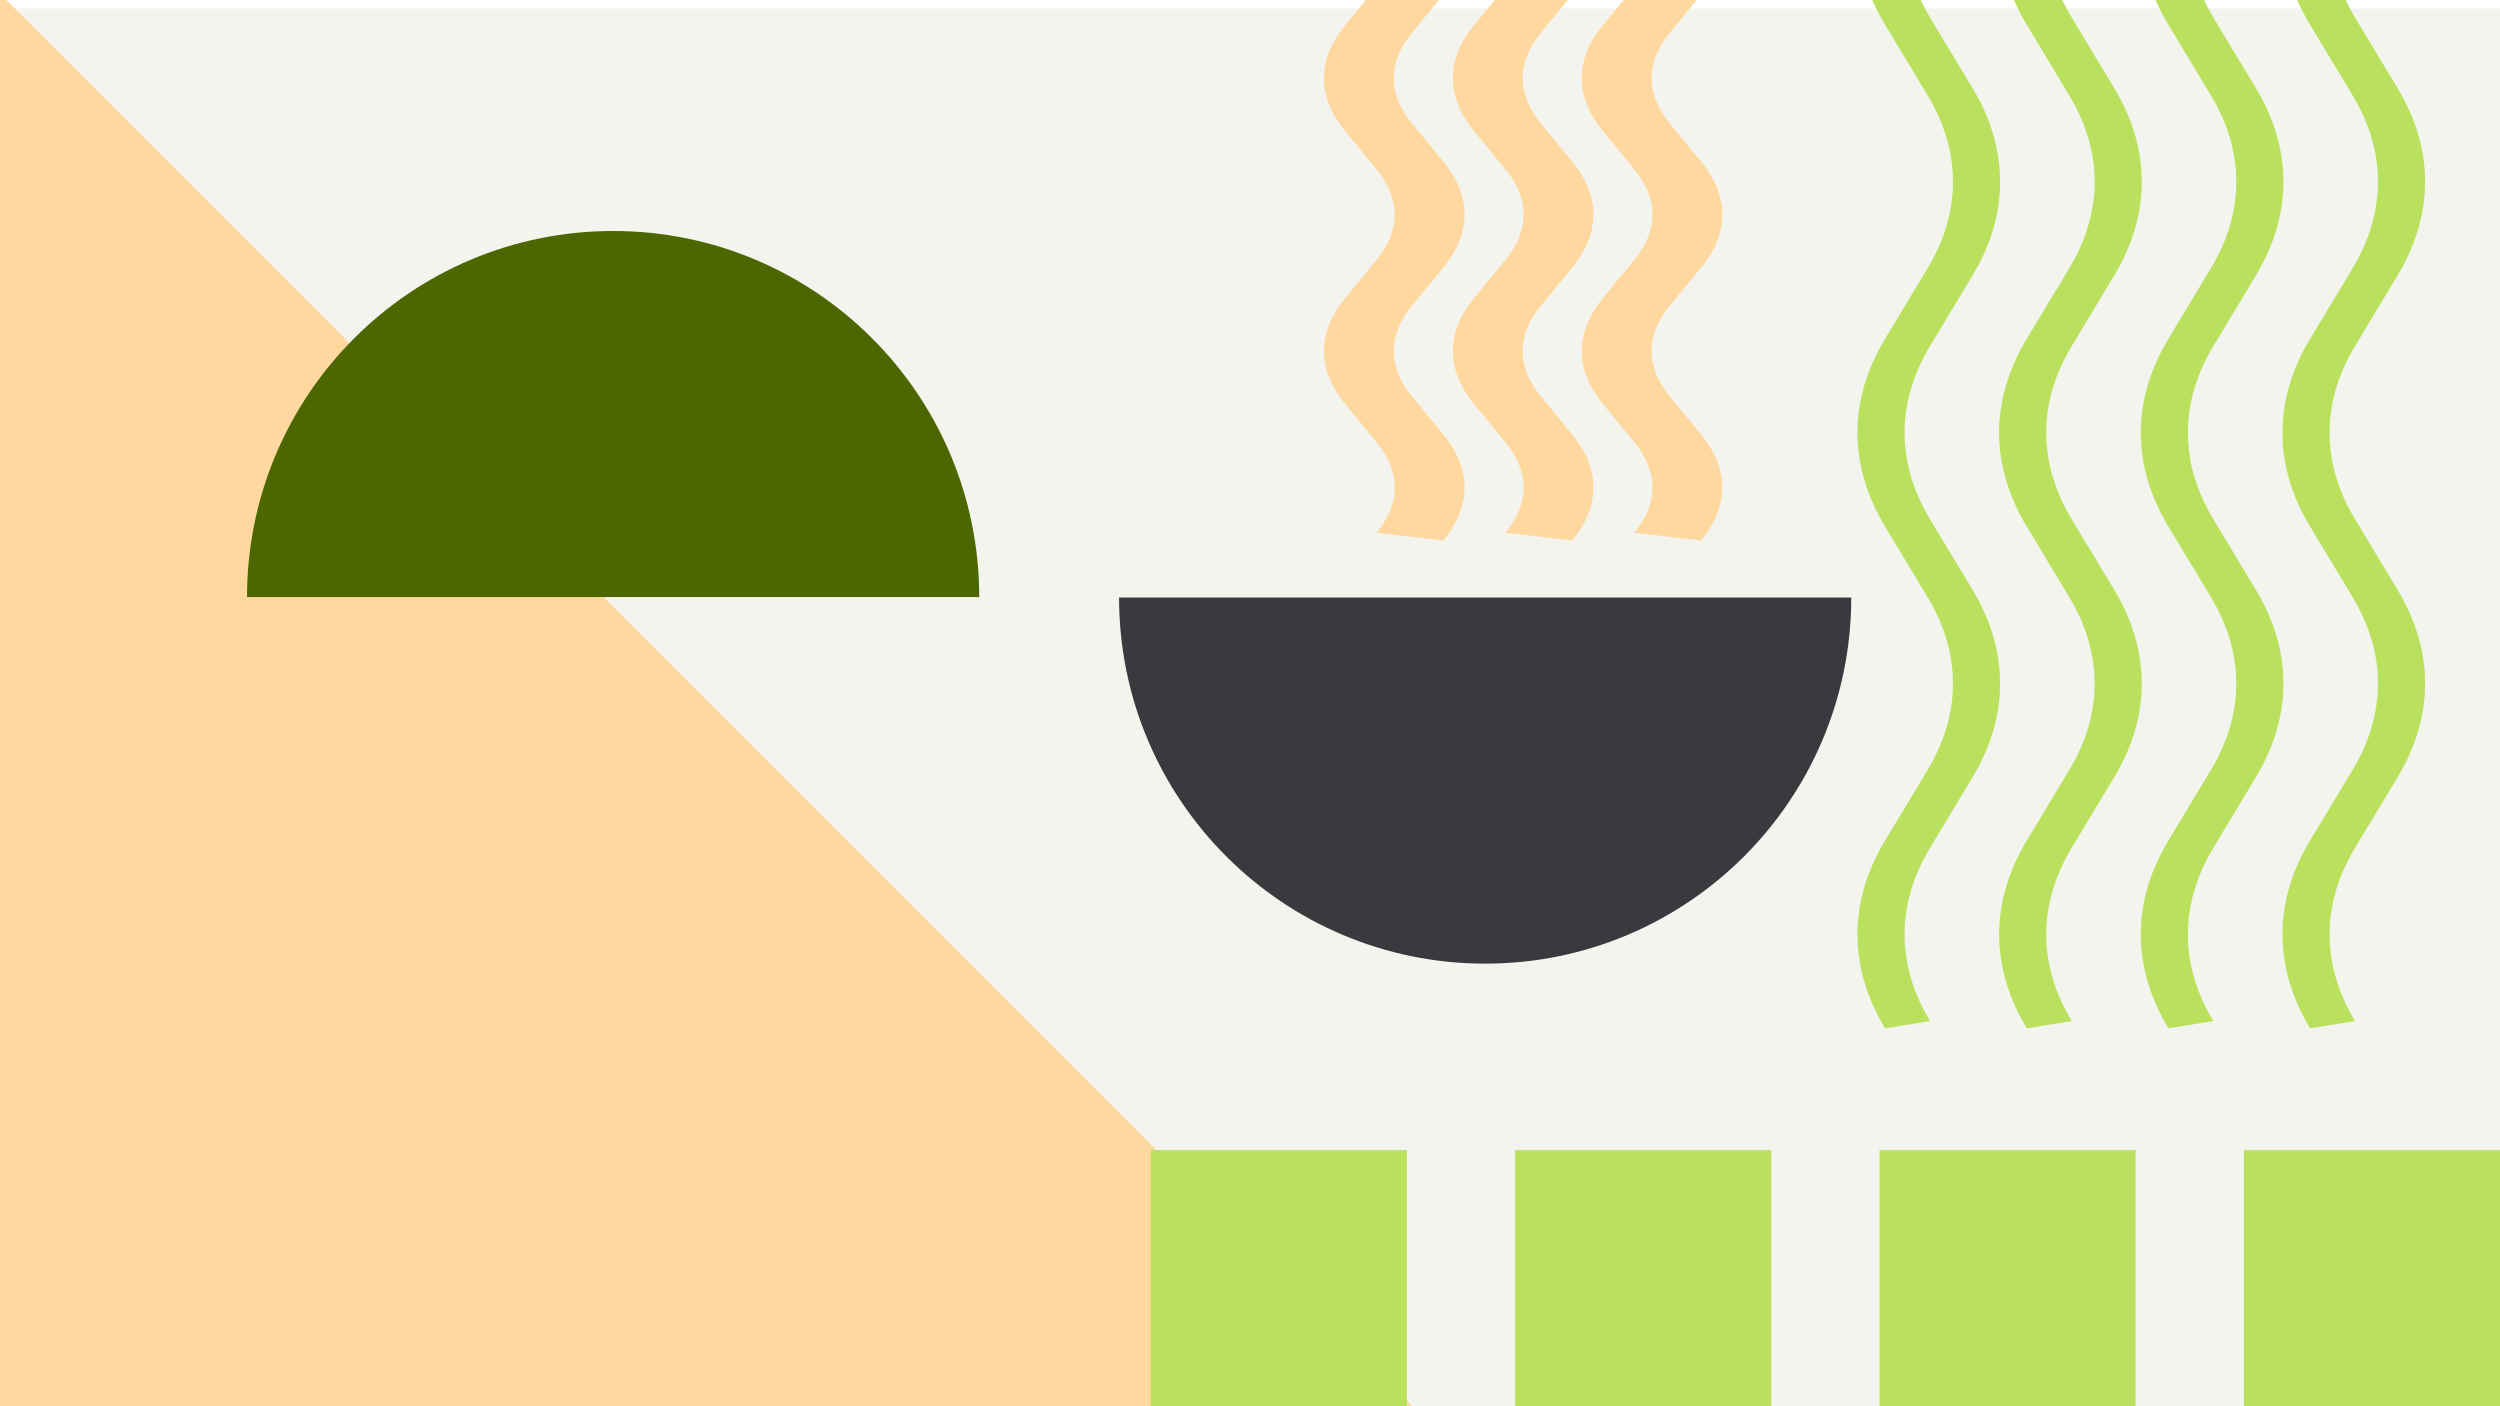 <svg width="1184" height="666" viewBox="0 0 1184 666" fill="none" xmlns="http://www.w3.org/2000/svg">
<g clip-path="url(#clip0_1_6127)">
<g filter="url(#filter0_d_1_6127)">
<rect width="1184" height="666" fill="#F4F4EF"/>
</g>
<path fill-rule="evenodd" clip-rule="evenodd" d="M774.027 -135.477C785.483 -149.417 785.484 -164.346 774.026 -178.297L805.63 -182C819.067 -165.638 819.068 -148.127 805.63 -131.774C805.63 -131.774 805.63 -131.774 805.63 -131.774C805.63 -131.773 805.629 -131.772 805.629 -131.772L790.767 -113.669C779.309 -99.718 779.31 -84.788 790.766 -70.848L790.767 -70.847L805.63 -52.743C805.63 -52.742 805.629 -52.743 805.63 -52.743C819.066 -36.381 819.068 -18.87 805.63 -2.516C805.63 -2.516 805.629 -2.515 805.629 -2.515L790.767 15.588C779.309 29.54 779.31 44.469 790.766 58.409L790.767 58.411L805.63 76.515C805.63 76.515 805.629 76.515 805.63 76.515C819.066 92.877 819.068 110.387 805.63 126.741C805.63 126.742 805.629 126.742 805.629 126.743L790.767 144.845C779.309 158.797 779.31 173.726 790.766 187.667L790.767 187.668L805.63 205.772C805.63 205.772 805.629 205.772 805.63 205.772C819.067 222.135 819.068 239.646 805.629 256L774.027 252.295C785.483 238.355 785.484 223.426 774.026 209.475L759.164 191.371C759.164 191.371 759.163 191.37 759.163 191.37C745.725 175.016 745.726 157.506 759.163 141.143L774.026 123.04L774.027 123.038C785.483 109.098 785.484 94.169 774.026 80.217L759.164 62.114C759.164 62.113 759.163 62.113 759.163 62.112C745.725 45.759 745.726 28.249 759.163 11.887C759.163 11.886 759.163 11.887 759.163 11.887L774.027 -6.22C785.483 -20.16 785.484 -35.088 774.026 -49.04L759.164 -67.143C759.164 -67.144 759.163 -67.144 759.163 -67.145C745.725 -83.499 745.726 -101.009 759.163 -117.371C759.163 -117.371 759.163 -117.371 759.163 -117.371L774.027 -135.477Z" fill="#FFD8A0"/>
<path fill-rule="evenodd" clip-rule="evenodd" d="M712.982 -135.477C724.438 -149.417 724.439 -164.346 712.981 -178.297L744.585 -182C758.022 -165.638 758.023 -148.127 744.585 -131.774C744.585 -131.774 744.585 -131.774 744.585 -131.774C744.585 -131.773 744.584 -131.772 744.584 -131.772L729.722 -113.669C718.265 -99.718 718.265 -84.788 729.721 -70.848L729.722 -70.847L744.585 -52.743C744.585 -52.742 744.584 -52.743 744.585 -52.743C758.021 -36.381 758.023 -18.87 744.585 -2.516C744.585 -2.516 744.584 -2.515 744.584 -2.515L729.722 15.588C718.265 29.54 718.265 44.469 729.721 58.409L729.722 58.411L744.585 76.515C744.585 76.515 744.584 76.515 744.585 76.515C758.021 92.877 758.023 110.387 744.585 126.741C744.585 126.742 744.584 126.742 744.584 126.743L729.722 144.845C718.265 158.797 718.265 173.726 729.721 187.667L729.722 187.668L744.585 205.772C744.585 205.772 744.584 205.772 744.585 205.772C758.022 222.135 758.023 239.646 744.584 256L712.982 252.295C724.438 238.355 724.439 223.426 712.981 209.475L698.119 191.371C698.119 191.371 698.119 191.37 698.118 191.37C684.68 175.016 684.681 157.506 698.119 141.143L712.981 123.04L712.982 123.038C724.438 109.098 724.439 94.169 712.981 80.217L698.119 62.114C698.119 62.113 698.119 62.113 698.118 62.112C684.68 45.759 684.681 28.249 698.118 11.887C698.118 11.886 698.118 11.887 698.118 11.887L712.982 -6.22C724.438 -20.16 724.439 -35.088 712.981 -49.04L698.119 -67.143C698.119 -67.144 698.119 -67.144 698.118 -67.145C684.68 -83.499 684.681 -101.009 698.118 -117.371C698.118 -117.371 698.118 -117.371 698.118 -117.371L712.982 -135.477Z" fill="#FFD8A0"/>
<path fill-rule="evenodd" clip-rule="evenodd" d="M651.942 -135.477C663.398 -149.417 663.399 -164.346 651.941 -178.297L683.545 -182C696.982 -165.638 696.983 -148.127 683.545 -131.774C683.545 -131.774 683.545 -131.774 683.545 -131.774C683.545 -131.773 683.544 -131.772 683.544 -131.772L668.682 -113.669C657.224 -99.718 657.225 -84.788 668.681 -70.848L668.682 -70.847L683.545 -52.743C683.545 -52.742 683.544 -52.743 683.545 -52.743C696.981 -36.381 696.983 -18.87 683.545 -2.516C683.545 -2.516 683.544 -2.515 683.544 -2.515L668.682 15.588C657.224 29.54 657.225 44.469 668.681 58.409L668.682 58.411L683.545 76.515C683.545 76.515 683.544 76.515 683.545 76.515C696.981 92.877 696.983 110.387 683.545 126.741C683.545 126.742 683.544 126.742 683.544 126.743L668.682 144.845C657.224 158.797 657.225 173.726 668.681 187.667L668.682 187.668L683.545 205.772C683.545 205.772 683.544 205.772 683.545 205.772C696.982 222.135 696.983 239.646 683.544 256L651.942 252.295C663.398 238.355 663.399 223.426 651.941 209.475L637.079 191.371C637.079 191.371 637.078 191.37 637.078 191.37C623.64 175.016 623.641 157.506 637.079 141.143L651.941 123.04L651.942 123.038C663.398 109.098 663.399 94.169 651.941 80.217L637.079 62.114C637.079 62.113 637.078 62.113 637.078 62.112C623.64 45.759 623.641 28.249 637.078 11.887C637.078 11.886 637.078 11.887 637.078 11.887L651.942 -6.22C663.398 -20.16 663.399 -35.088 651.941 -49.04L637.079 -67.143C637.079 -67.144 637.079 -67.144 637.078 -67.145C623.64 -83.499 623.641 -101.009 637.078 -117.371C637.078 -117.371 637.078 -117.371 637.078 -117.371L651.942 -135.477Z" fill="#FFD8A0"/>
<path d="M-43 -46V835H838L-43 -46Z" fill="#FFD8A0"/>
<path d="M529.992 283C529.992 378.755 607.617 456.381 703.373 456.381C799.128 456.381 876.753 378.755 876.753 283H529.992Z" fill="#393A3D"/>
<path d="M463.758 282.777C463.758 187.022 386.133 109.397 290.377 109.397C194.622 109.397 116.997 187.022 116.997 282.777L463.758 282.777Z" fill="#4C6600"/>
<rect x="545" y="544.699" width="121.3" height="121.3" fill="#B9E15E"/>
<rect x="717.566" y="544.699" width="121.3" height="121.3" fill="#B9E15E"/>
<rect x="890.132" y="544.699" width="121.3" height="121.3" fill="#B9E15E"/>
<rect x="1062.7" y="544.699" width="121.3" height="121.3" fill="#B9E15E"/>
<path fill-rule="evenodd" clip-rule="evenodd" d="M883.346 -9C885.521 -2.006 888.665 4.929 892.777 11.752L912.831 45.036C928.956 71.772 928.956 100.404 912.83 127.161L892.776 160.444C875.314 189.399 875.315 220.404 892.777 249.376L912.831 282.66C928.956 309.397 928.956 338.028 912.83 364.785L892.776 398.068C875.314 427.023 875.315 458.028 892.777 487L914.097 483.597C897.97 456.84 897.97 428.209 914.096 401.472L934.15 368.187C951.612 339.215 951.613 308.21 934.149 279.254L914.097 245.973C897.97 219.216 897.971 190.583 914.097 163.846L934.15 130.563C951.612 101.591 951.613 70.586 934.149 41.63L914.097 8.348C910.655 2.639 907.948 -3.156 905.976 -9H883.346Z" fill="#B9E15E"/>
<path fill-rule="evenodd" clip-rule="evenodd" d="M950.445 -9C952.621 -2.006 955.764 4.929 959.876 11.752L979.93 45.036C996.056 71.772 996.056 100.404 979.929 127.161L959.876 160.444C942.413 189.399 942.414 220.404 959.876 249.376L979.93 282.66C996.056 309.397 996.056 338.028 979.929 364.785L959.876 398.068C942.413 427.023 942.414 458.028 959.876 487L981.196 483.597C965.069 456.84 965.07 428.209 981.196 401.472L1001.25 368.187C1018.71 339.215 1018.71 308.21 1001.25 279.254L981.196 245.973C965.069 219.216 965.071 190.583 981.196 163.846L1001.25 130.563C1018.71 101.591 1018.71 70.586 1001.25 41.63L981.196 8.348C977.755 2.639 975.048 -3.156 973.075 -9H950.445Z" fill="#B9E15E"/>
<path fill-rule="evenodd" clip-rule="evenodd" d="M1017.53 -9C1019.7 -2.006 1022.85 4.929 1026.96 11.752L1047.01 45.036C1063.14 71.772 1063.14 100.404 1047.01 127.161L1026.96 160.444C1009.5 189.399 1009.5 220.404 1026.96 249.376L1047.01 282.66C1063.14 309.397 1063.14 338.028 1047.01 364.785L1026.96 398.068C1009.5 427.023 1009.5 458.028 1026.96 487L1048.28 483.597C1032.15 456.84 1032.15 428.209 1048.28 401.472L1068.33 368.187C1085.8 339.215 1085.8 308.21 1068.33 279.254L1048.28 245.973C1032.15 219.216 1032.15 190.583 1048.28 163.846L1068.33 130.563C1085.8 101.591 1085.8 70.586 1068.33 41.63L1048.28 8.348C1044.84 2.639 1042.13 -3.156 1040.16 -9H1017.53Z" fill="#B9E15E"/>
<path fill-rule="evenodd" clip-rule="evenodd" d="M1084.63 -9C1086.8 -2.006 1089.95 4.929 1094.06 11.752L1114.11 45.036C1130.24 71.772 1130.24 100.404 1114.11 127.161L1094.06 160.444C1076.6 189.399 1076.6 220.404 1094.06 249.376L1114.11 282.66C1130.24 309.397 1130.24 338.028 1114.11 364.785L1094.06 398.068C1076.6 427.023 1076.6 458.028 1094.06 487L1115.38 483.597C1099.25 456.84 1099.25 428.209 1115.38 401.472L1135.43 368.187C1152.9 339.215 1152.9 308.21 1135.43 279.254L1115.38 245.973C1099.25 219.216 1099.25 190.583 1115.38 163.846L1135.43 130.563C1152.9 101.591 1152.9 70.586 1135.43 41.63L1115.38 8.348C1111.94 2.639 1109.23 -3.156 1107.26 -9H1084.63Z" fill="#B9E15E"/>
</g>
<defs>
<filter id="filter0_d_1_6127" x="-16" y="-12" width="1216" height="698" filterUnits="userSpaceOnUse" color-interpolation-filters="sRGB">
<feFlood flood-opacity="0" result="BackgroundImageFix"/>
<feColorMatrix in="SourceAlpha" type="matrix" values="0 0 0 0 0 0 0 0 0 0 0 0 0 0 0 0 0 0 127 0" result="hardAlpha"/>
<feOffset dy="4"/>
<feGaussianBlur stdDeviation="8"/>
<feColorMatrix type="matrix" values="0 0 0 0 0 0 0 0 0 0 0 0 0 0 0 0 0 0 0.2 0"/>
<feBlend mode="normal" in2="BackgroundImageFix" result="effect1_dropShadow_1_6127"/>
<feBlend mode="normal" in="SourceGraphic" in2="effect1_dropShadow_1_6127" result="shape"/>
</filter>
<clipPath id="clip0_1_6127">
<rect width="1184" height="666" fill="white"/>
</clipPath>
</defs>
</svg>
